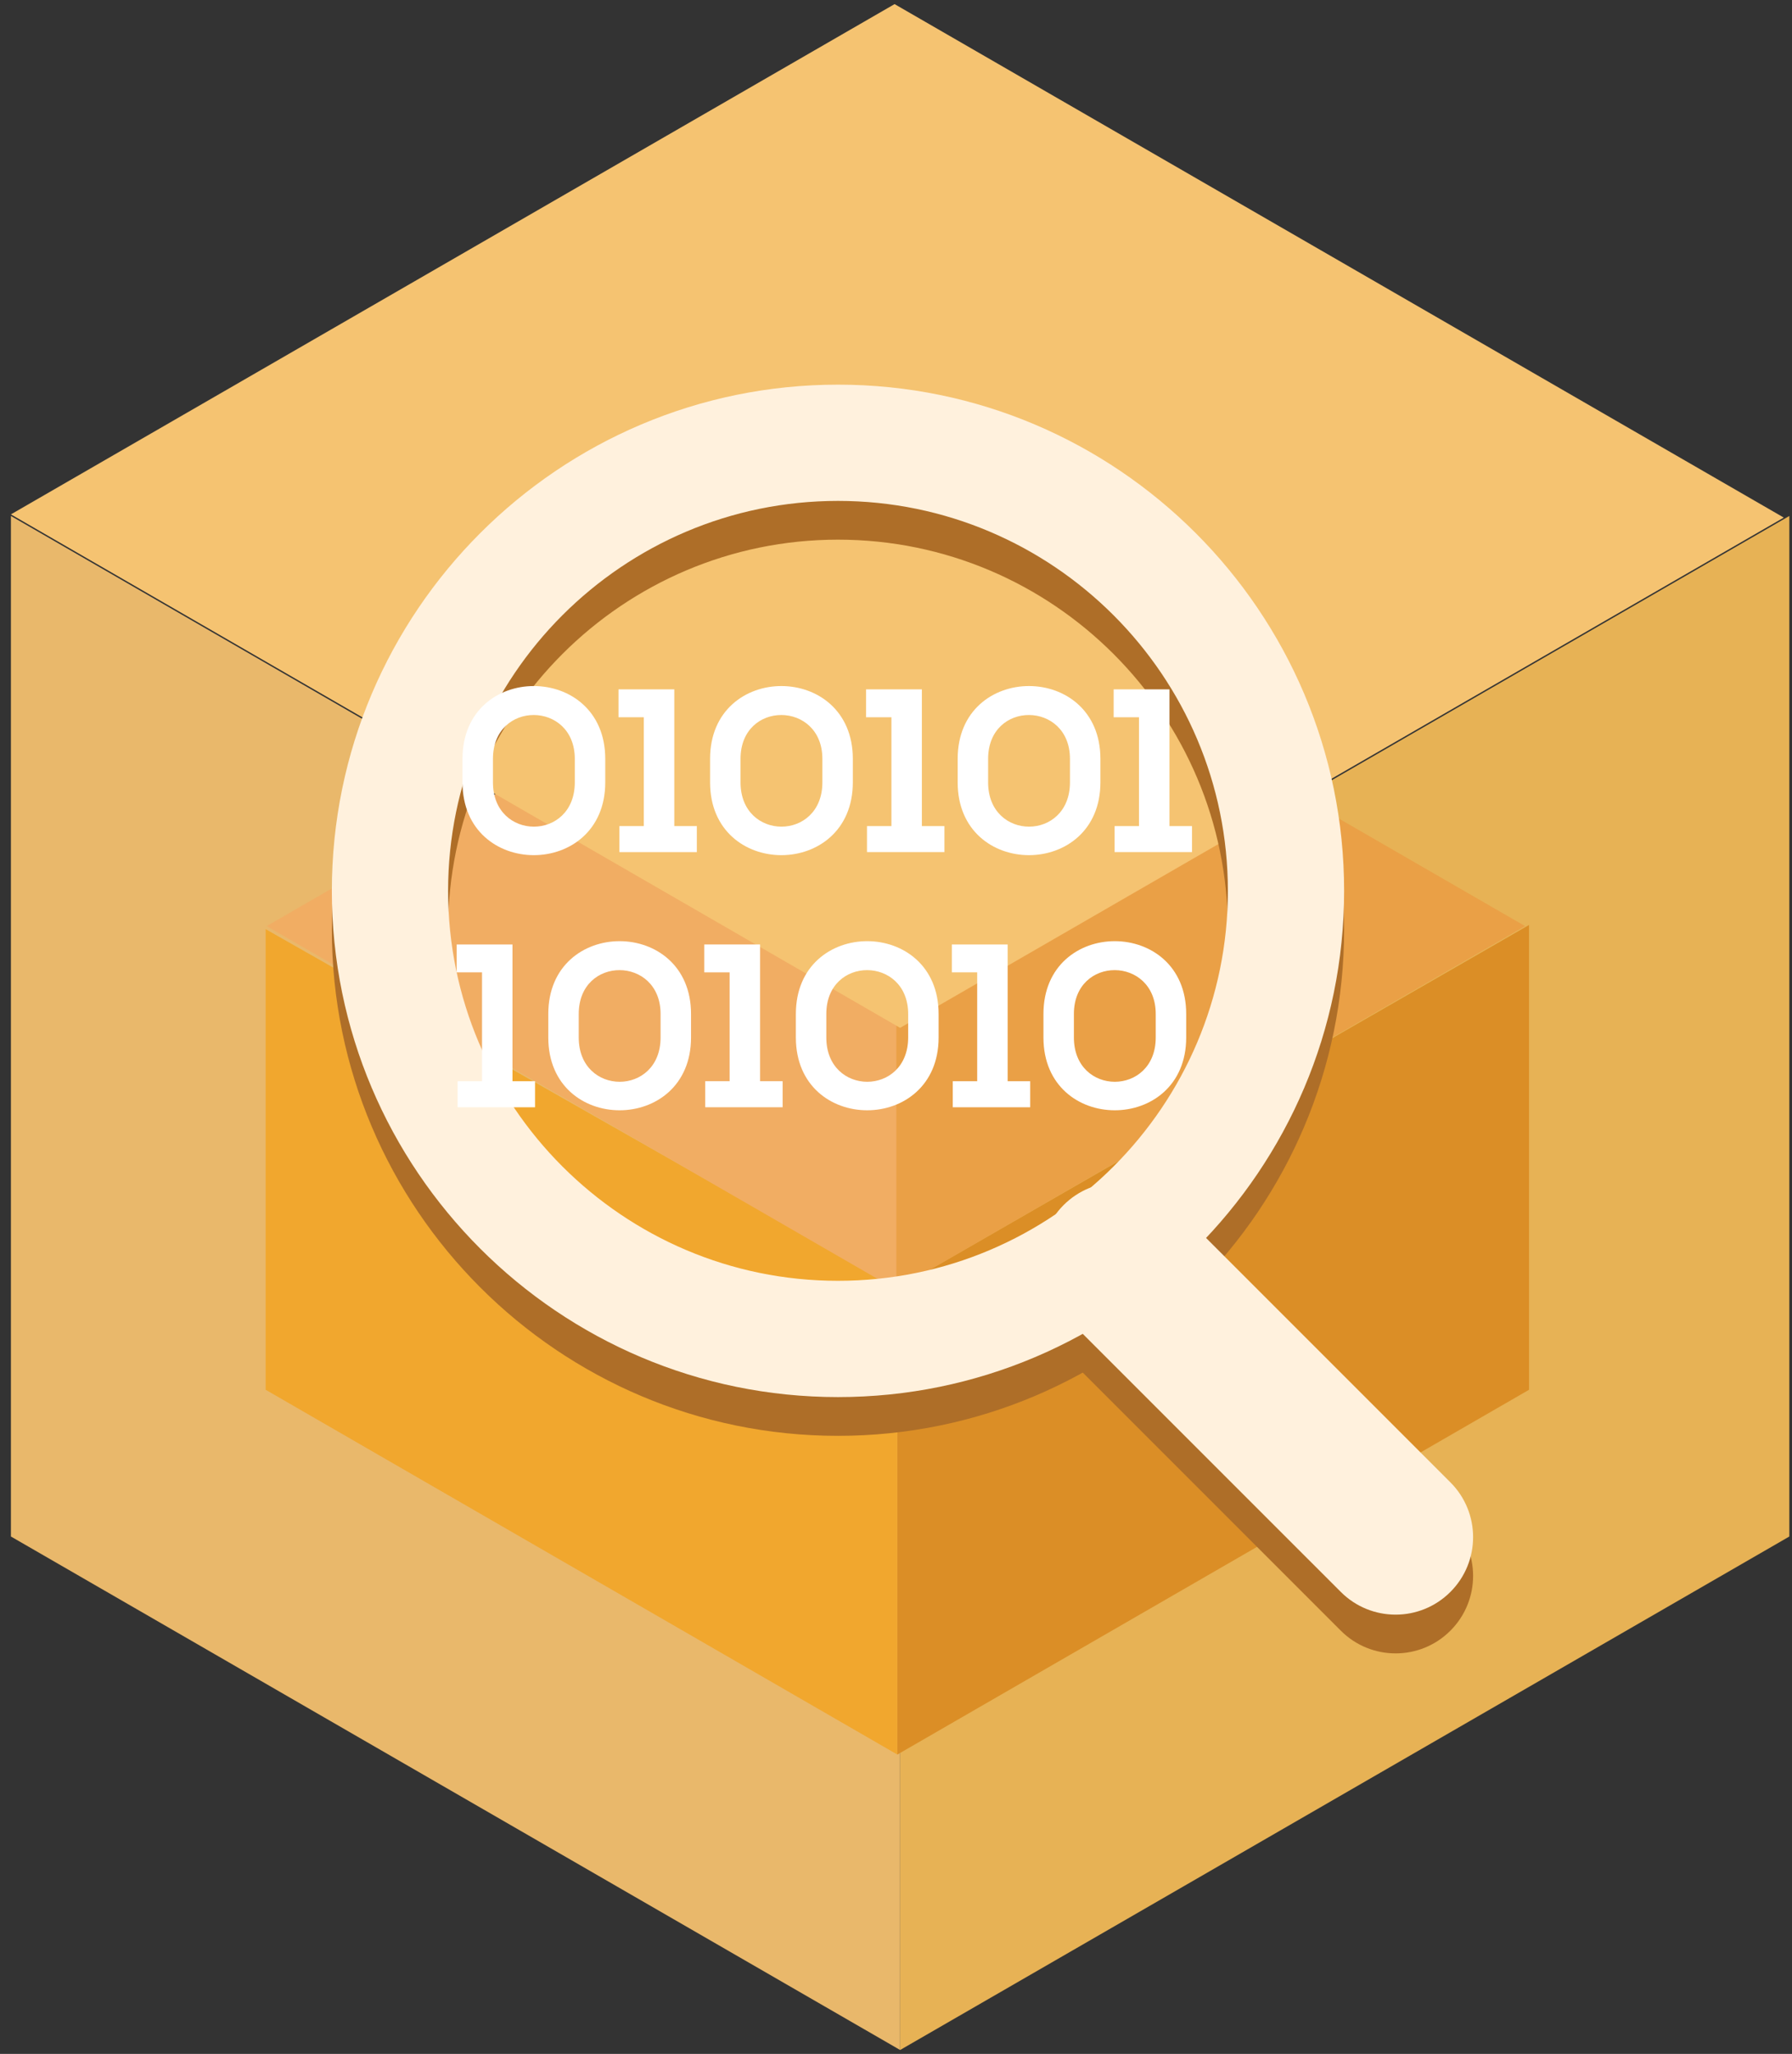 <?xml version="1.0" encoding="utf-8"?>
<!-- Generator: Adobe Illustrator 16.0.0, SVG Export Plug-In . SVG Version: 6.00 Build 0)  -->
<!DOCTYPE svg PUBLIC "-//W3C//DTD SVG 1.1//EN" "http://www.w3.org/Graphics/SVG/1.1/DTD/svg11.dtd">
<svg version="1.1" id="圖層_1" xmlns="http://www.w3.org/2000/svg" xmlns:xlink="http://www.w3.org/1999/xlink" x="0px" y="0px"
	 width="185px" height="212px" viewBox="0 0 185 212" enable-background="new 0 0 185 212" xml:space="preserve">
<rect x="0" y="0" width="185" height="212" fill="#333333" stroke="none"/>
<g display="none">
	<polygon display="inline" fill="#DDADCF" points="92.49,211.089 0.691,158.089 0.691,52.75 92.49,105.75 	"/>
	<polygon display="inline" fill="#D49AC2" points="92.065,211.514 183.863,158.514 183.863,53.176 92.065,106.176 	"/>
	<polygon display="inline" fill="#CA72AB" points="92.203,181.02 26.989,143.367 26.989,95.825 92.203,132.908 	"/>
	<polygon display="inline" fill="#C5589C" points="92.204,181.02 157.418,143.367 157.416,95.392 92.204,132.908 	"/>
	<polygon display="inline" fill="#D084B5" points="91.999,57.976 91.999,132.809 92.203,132.926 157.01,95.51 	"/>
	<polygon display="inline" fill="#D896C0" points="92.101,57.976 92.101,132.809 91.897,132.926 27.09,95.51 	"/>
	<polygon display="inline" fill="#E9B5D2" points="92.49,106.01 0.691,53.01 91.917,0.341 183.716,53.341 	"/>
</g>
<g display="none">
	<path display="inline" fill="#A04384" d="M136.043,153.498h-19.462L91.292,124.49H75.549v29.008H59.187V66.6
		c13.76,0,27.52,0.124,41.279,0.124c20.454,0.124,31.239,13.76,31.239,28.76c0,11.9-5.455,23.925-21.941,27.271l26.279,29.627
		V153.498z M75.549,81.971v27.767h24.917c10.413,0,14.876-6.941,14.876-13.883s-4.587-13.884-14.876-13.884H75.549z"/>
</g>
<g>
	<path fill="#FDF1F6" d="M132.043,151.498h-19.462L87.292,122.49H71.549v29.008H55.187V64.6c13.76,0,27.52,0.124,41.279,0.124
		c20.454,0.124,31.239,13.76,31.239,28.76c0,11.9-5.455,23.925-21.941,27.271l26.279,29.627V151.498z M71.549,79.971v27.767h24.917
		c10.413,0,14.876-6.941,14.876-13.883s-4.587-13.884-14.876-13.884H71.549z"/>
</g>
<g>
	<polygon fill="#E9B86B" points="92.926,211.597 1.127,158.596 1.127,53.258 92.926,106.258 	"/>
	<polygon fill="#E7B255" points="92.926,211.597 184.725,158.596 184.725,53.258 92.926,106.258 	"/>
	<polygon fill="#F1A72E" points="92.639,181.102 27.425,143.449 27.425,95.907 92.639,132.99 	"/>
	<polygon fill="#DB8E26" points="92.64,181.102 157.854,143.449 157.852,95.475 92.64,132.99 	"/>
	<polygon fill="#EAA046" points="92.435,58.059 92.435,132.891 92.639,133.008 157.445,95.592 	"/>
	<polygon fill="#F1AD63" points="92.537,58.059 92.537,132.891 92.333,133.008 27.526,95.592 	"/>
	<polygon fill="#F5C371" points="92.926,106.093 1.127,53.093 92.353,0.424 184.152,53.424 	"/>
</g>
<g>
	<path fill="#AE6E28" d="M86.511,148.205c-28.812,0-52.252-23.439-52.252-52.251c0-28.812,23.44-52.251,52.252-52.251
		c28.812,0,52.251,23.44,52.251,52.251C138.762,124.766,115.322,148.205,86.511,148.205z M86.511,55.702
		c-22.195,0-40.252,18.057-40.252,40.251s18.057,40.251,40.252,40.251c22.194,0,40.251-18.057,40.251-40.251
		S108.705,55.702,86.511,55.702z"/>
</g>
<g>
	<path fill="#AE6E28" d="M144.078,170.66c-2.049,0-4.096-0.781-5.657-2.344l-28.618-28.617c-3.124-3.125-3.124-8.189,0-11.314
		c3.125-3.123,8.191-3.123,11.314,0l28.617,28.619c3.125,3.123,3.125,8.189,0,11.312C148.172,169.879,146.125,170.66,144.078,170.66
		z"/>
</g>
<g>
	<path fill="#FFF1DD" d="M86.511,144.205c-28.812,0-52.252-23.439-52.252-52.251c0-28.812,23.44-52.251,52.252-52.251
		c28.812,0,52.251,23.44,52.251,52.251C138.762,120.766,115.322,144.205,86.511,144.205z M86.511,51.702
		c-22.195,0-40.252,18.057-40.252,40.251s18.057,40.251,40.252,40.251c22.194,0,40.251-18.057,40.251-40.251
		S108.705,51.702,86.511,51.702z"/>
</g>
<g>
	<path fill="#FFF1DD" d="M144.078,166.66c-2.049,0-4.096-0.781-5.657-2.344l-28.618-28.617c-3.124-3.125-3.124-8.189,0-11.314
		c3.125-3.123,8.191-3.123,11.314,0l28.617,28.619c3.125,3.123,3.125,8.189,0,11.312C148.172,165.879,146.125,166.66,144.078,166.66
		z"/>
</g>
<g>
	<path fill="#FFFFFF" d="M47.747,78.329c0-10.033,14.737-10.009,14.737,0v2.424c0,10.009-14.737,10.033-14.737,0V78.329z
		 M50.891,80.753c0,6.097,8.449,6.097,8.449,0v-2.424c0-6-8.449-6.072-8.449,0V80.753z"/>
	<path fill="#FFFFFF" d="M63.946,85.266h2.521V74.033h-2.616v-2.88h5.76v14.113h2.328v2.688h-7.993V85.266z"/>
	<path fill="#FFFFFF" d="M73.306,78.329c0-10.033,14.737-10.009,14.737,0v2.424c0,10.009-14.737,10.033-14.737,0V78.329z
		 M76.45,80.753c0,6.097,8.449,6.097,8.449,0v-2.424c0-6-8.449-6.072-8.449,0V80.753z"/>
	<path fill="#FFFFFF" d="M89.506,85.266h2.521V74.033H89.41v-2.88h5.76v14.113h2.328v2.688h-7.992V85.266z"/>
	<path fill="#FFFFFF" d="M98.866,78.329c0-10.033,14.737-10.009,14.737,0v2.424c0,10.009-14.737,10.033-14.737,0V78.329z
		 M102.01,80.753c0,6.097,8.449,6.097,8.449,0v-2.424c0-6-8.449-6.072-8.449,0V80.753z"/>
	<path fill="#FFFFFF" d="M115.065,85.266h2.521V74.033h-2.616v-2.88h5.761v14.113h2.328v2.688h-7.993V85.266z"/>
</g>
<g>
	<path fill="#FFFFFF" d="M47.242,111.6h2.521v-11.234h-2.616v-2.88h5.76V111.6h2.328v2.688h-7.993V111.6z"/>
	<path fill="#FFFFFF" d="M56.603,104.662c0-10.033,14.737-10.009,14.737,0v2.424c0,10.01-14.737,10.033-14.737,0V104.662z
		 M59.747,107.086c0,6.098,8.449,6.098,8.449,0v-2.424c0-6-8.449-6.072-8.449,0V107.086z"/>
	<path fill="#FFFFFF" d="M72.802,111.6h2.521v-11.234h-2.616v-2.88h5.76V111.6h2.328v2.688h-7.993V111.6z"/>
	<path fill="#FFFFFF" d="M82.162,104.662c0-10.033,14.737-10.009,14.737,0v2.424c0,10.01-14.737,10.033-14.737,0V104.662z
		 M85.306,107.086c0,6.098,8.449,6.098,8.449,0v-2.424c0-6-8.449-6.072-8.449,0V107.086z"/>
	<path fill="#FFFFFF" d="M98.361,111.6h2.521v-11.234h-2.617v-2.88h5.761V111.6h2.328v2.688h-7.993V111.6z"/>
	<path fill="#FFFFFF" d="M107.722,104.662c0-10.033,14.737-10.009,14.737,0v2.424c0,10.01-14.737,10.033-14.737,0V104.662z
		 M110.865,107.086c0,6.098,8.449,6.098,8.449,0v-2.424c0-6-8.449-6.072-8.449,0V107.086z"/>
</g>
</svg>
